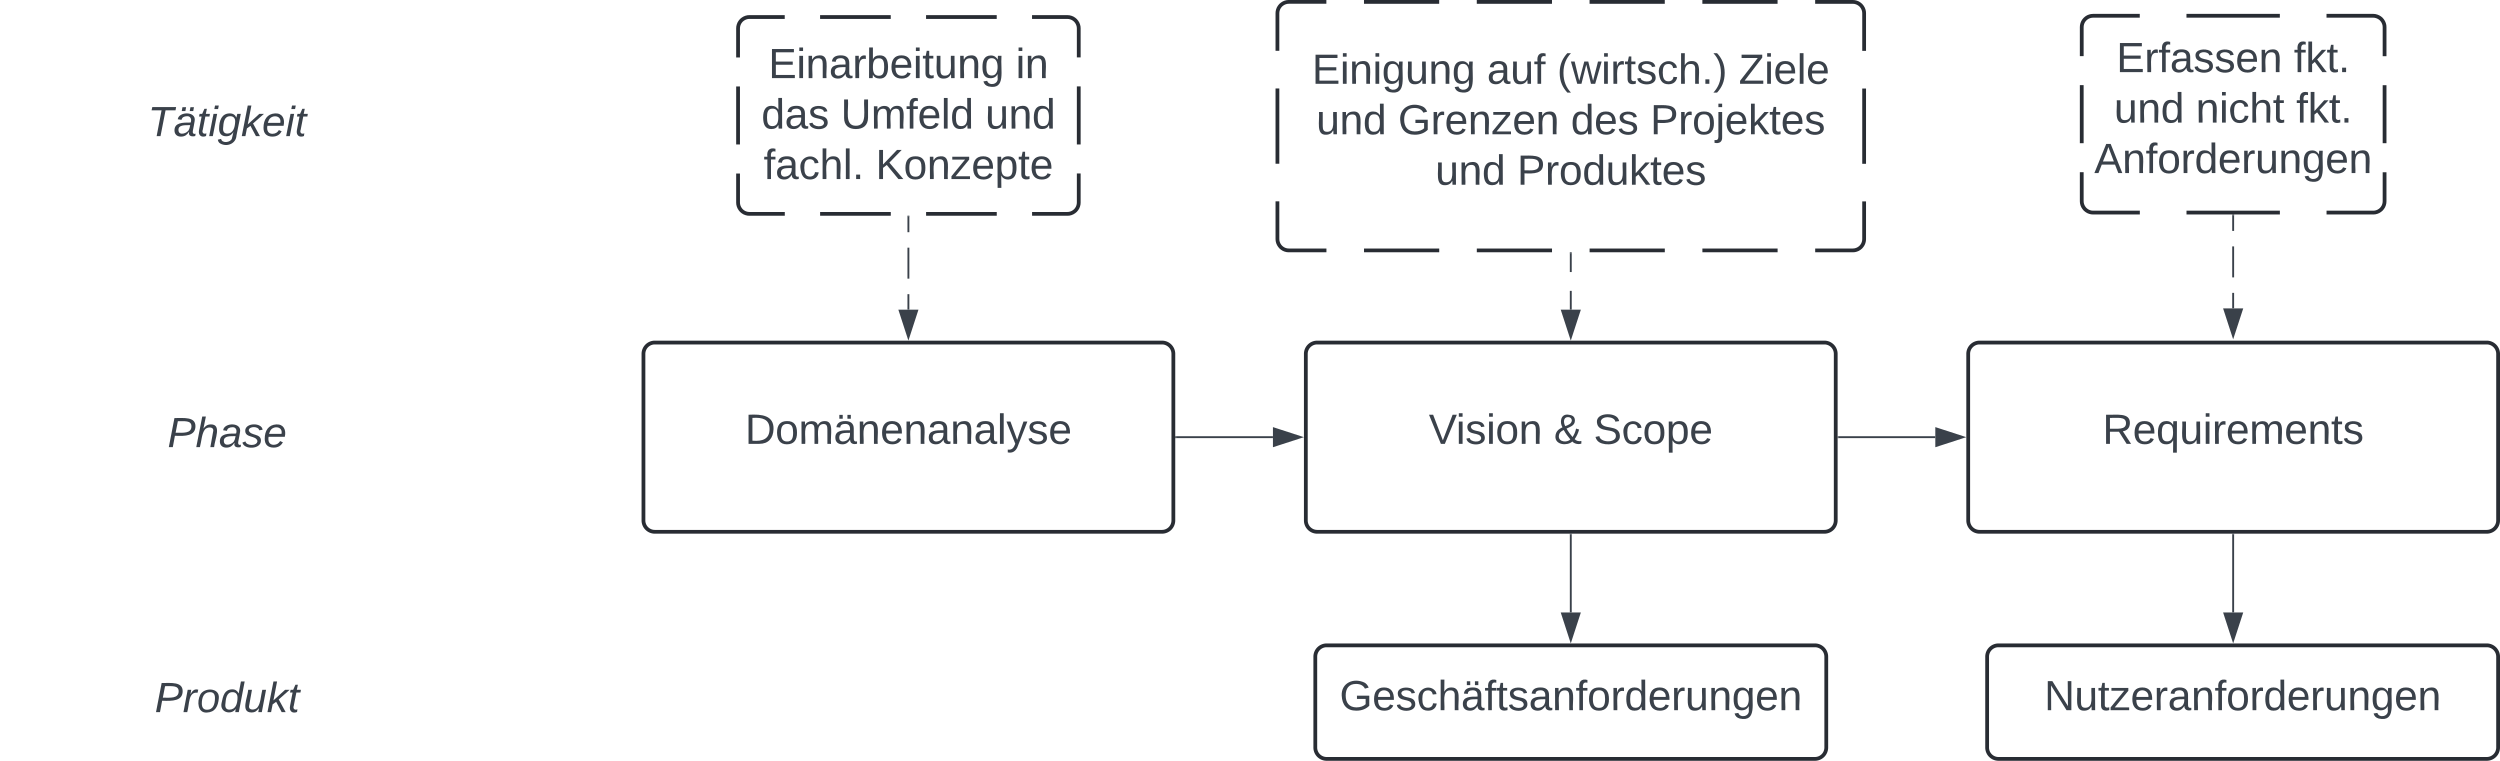 <svg xmlns="http://www.w3.org/2000/svg" xmlns:xlink="http://www.w3.org/1999/xlink" xmlns:lucid="lucid" width="1321" height="402"><g transform="translate(-260 -259)" lucid:page-tab-id="0_0"><path d="M0 0h2000v1000H0z" fill="#fff"/><path d="M600 446a6 6 0 0 1 6-6h268a6 6 0 0 1 6 6v88a6 6 0 0 1-6 6H606a6 6 0 0 1-6-6z" stroke="#282c33" stroke-width="2" fill="#fff"/><use xlink:href="#a" transform="matrix(1,0,0,1,612,452) translate(41.673 41.528)"/><path d="M950 446a6 6 0 0 1 6-6h268a6 6 0 0 1 6 6v88a6 6 0 0 1-6 6H956a6 6 0 0 1-6-6z" stroke="#282c33" stroke-width="2" fill="#fff"/><use xlink:href="#b" transform="matrix(1,0,0,1,962,452) translate(52.969 41.528)"/><use xlink:href="#c" transform="matrix(1,0,0,1,962,452) translate(119.08 41.528)"/><use xlink:href="#d" transform="matrix(1,0,0,1,962,452) translate(140.068 41.528)"/><path d="M1300 446a6 6 0 0 1 6-6h268a6 6 0 0 1 6 6v88a6 6 0 0 1-6 6h-268a6 6 0 0 1-6-6z" stroke="#282c33" stroke-width="2" fill="#fff"/><use xlink:href="#e" transform="matrix(1,0,0,1,1312,452) translate(58.988 41.528)"/><path d="M881.5 490h51.12" stroke="#3a414a" fill="none"/><path d="M881.5 490.48h-.5v-.96h.5z" stroke="#3a414a" stroke-width=".05" fill="#3a414a"/><path d="M947.38 490l-14.26 4.63v-9.26z" stroke="#3a414a" fill="#3a414a"/><path d="M1231.5 490h51.12" stroke="#3a414a" fill="none"/><path d="M1231.5 490.48h-.5v-.96h.5z" stroke="#3a414a" stroke-width=".05" fill="#3a414a"/><path d="M1297.38 490l-14.26 4.63v-9.26z" stroke="#3a414a" fill="#3a414a"/><path d="M1090 422.62v-9.93m0-9.94v-9.93" stroke="#3a414a" fill="none"/><path d="M1090 437.38l-4.63-14.26h9.27z" stroke="#3a414a" fill="#3a414a"/><path d="M1090.47 392.85h-.94v-.52h.94z" stroke="#3a414a" stroke-width=".05" fill="#3a414a"/><path d="M935 266a6 6 0 0 1 6-6h298a6 6 0 0 1 6 6v119.33a6 6 0 0 1-6 6H941a6 6 0 0 1-6-6z" fill="#fff"/><path d="M980.73 260h39.74m19.86 0h39.74m19.86 0h39.74m19.86 0h39.74m19.86 0H1239l.94.07.9.22.88.35.8.5.72.6.6.72.5.8.37.88.23.9.07.95v19.9m0 19.88v39.78m0 19.88v19.9l-.07.93-.22.92-.35.86-.5.8-.6.72-.72.6-.8.5-.88.36-.9.22-.95.07h-19.87m-19.86 0h-39.74m-19.86 0h-39.74m-19.86 0h-39.74m-19.86 0h-39.74m-19.86 0H941l-.94-.07-.9-.22-.88-.36-.8-.5-.72-.6-.6-.72-.5-.8-.37-.87-.23-.93-.07-.94v-19.9m0-19.87v-39.78m0-19.9V266l.07-.94.22-.9.35-.88.5-.8.6-.72.72-.6.8-.5.88-.37.9-.23.95-.07h19.87" stroke="#282c33" stroke-width="2" fill="none"/><use xlink:href="#f" transform="matrix(1,0,0,1,947,272) translate(6.272 31.278)"/><use xlink:href="#g" transform="matrix(1,0,0,1,947,272) translate(98.741 31.278)"/><use xlink:href="#h" transform="matrix(1,0,0,1,947,272) translate(135.778 31.278)"/><use xlink:href="#i" transform="matrix(1,0,0,1,947,272) translate(231.765 31.278)"/><use xlink:href="#j" transform="matrix(1,0,0,1,947,272) translate(8.525 57.944)"/><use xlink:href="#k" transform="matrix(1,0,0,1,947,272) translate(51.735 57.944)"/><use xlink:href="#l" transform="matrix(1,0,0,1,947,272) translate(143.031 57.944)"/><use xlink:href="#m" transform="matrix(1,0,0,1,947,272) translate(185.006 57.944)"/><use xlink:href="#j" transform="matrix(1,0,0,1,947,272) translate(71.426 84.611)"/><use xlink:href="#n" transform="matrix(1,0,0,1,947,272) translate(114.636 84.611)"/><path d="M650 274a6 6 0 0 1 6-6h168a6 6 0 0 1 6 6v92a6 6 0 0 1-6 6H656a6 6 0 0 1-6-6z" fill="#fff"/><path d="M693.33 268h37.34m18.66 0h37.34m18.66 0H824l.94.07.9.22.88.35.8.5.72.6.6.72.5.8.37.88.23.9.07.95v15.33m0 15.34v30.66m0 15.34V366l-.07.94-.22.9-.35.88-.5.8-.6.72-.72.6-.8.5-.88.37-.9.23-.95.07h-18.67m-18.66 0h-37.34m-18.66 0h-37.34m-18.66 0H656l-.94-.07-.9-.22-.88-.35-.8-.5-.72-.6-.6-.72-.5-.8-.37-.88-.23-.9-.07-.95v-15.33m0-15.34v-30.66m0-15.34V274l.07-.94.22-.9.35-.88.5-.8.6-.72.72-.6.8-.5.88-.37.9-.23.95-.07h18.67" stroke="#282c33" stroke-width="2" fill="none"/><use xlink:href="#o" transform="matrix(1,0,0,1,662,280) translate(4.049 20.278)"/><use xlink:href="#p" transform="matrix(1,0,0,1,662,280) translate(134.728 20.278)"/><use xlink:href="#q" transform="matrix(1,0,0,1,662,280) translate(0.315 46.944)"/><use xlink:href="#r" transform="matrix(1,0,0,1,662,280) translate(42.29 46.944)"/><use xlink:href="#s" transform="matrix(1,0,0,1,662,280) translate(118.648 46.944)"/><use xlink:href="#t" transform="matrix(1,0,0,1,662,280) translate(1.488 73.611)"/><use xlink:href="#u" transform="matrix(1,0,0,1,662,280) translate(60.685 73.611)"/><path d="M1440 421.95v-8.2m0-8.17V389.2m0-8.18v-8.2" stroke="#3a414a" fill="none"/><path d="M1440 436.7l-4.63-14.25h9.27z" stroke="#3a414a" fill="#3a414a"/><path d="M1440.47 372.85h-.94v-.52h.94z" stroke="#3a414a" stroke-width=".05" fill="#3a414a"/><path d="M1360 273.33a6 6 0 0 1 6-6h148a6 6 0 0 1 6 6v92a6 6 0 0 1-6 6h-148a6 6 0 0 1-6-6z" fill="#fff"/><path d="M1415.33 267.33h49.34m24.66 0H1514l.94.08.9.23.88.36.8.48.72.6.6.73.5.8.37.88.23.9.07.95v15.34m0 15.33v30.67m0 15.33v15.33l-.07.94-.22.92-.35.86-.5.8-.6.72-.72.6-.8.5-.88.36-.9.22-.95.07h-24.67m-24.66 0h-49.34m-24.66 0H1366l-.94-.07-.9-.22-.88-.36-.8-.5-.72-.6-.6-.72-.5-.8-.37-.87-.23-.93-.07-.94V350m0-15.33V304m0-15.33v-15.34l.07-.94.22-.92.35-.87.5-.8.6-.7.72-.62.8-.5.88-.35.9-.22.95-.07h24.67" stroke="#282c33" stroke-width="2" fill="none"/><use xlink:href="#v" transform="matrix(1,0,0,1,1372,279.333) translate(6.302 17.778)"/><use xlink:href="#w" transform="matrix(1,0,0,1,1372,279.333) translate(100.068 17.778)"/><use xlink:href="#j" transform="matrix(1,0,0,1,1372,279.333) translate(5.068 44.444)"/><use xlink:href="#x" transform="matrix(1,0,0,1,1372,279.333) translate(48.278 44.444)"/><use xlink:href="#w" transform="matrix(1,0,0,1,1372,279.333) translate(101.302 44.444)"/><use xlink:href="#y" transform="matrix(1,0,0,1,1372,279.333) translate(-5.395 71.111)"/><path d="M740 373.5v8.2m0 8.17v16.37m0 8.2v8.18" stroke="#3a414a" fill="none"/><path d="M740.48 373.5h-.96v-.5h.96z" stroke="#3a414a" stroke-width=".05" fill="#3a414a"/><path d="M740 437.38l-4.63-14.26h9.26z" stroke="#3a414a" fill="#3a414a"/><path d="M1090 541.5v41.12" stroke="#3a414a" fill="none"/><path d="M1090.47 541.5h-.94v-.5h.94z" stroke="#3a414a" stroke-width=".05" fill="#3a414a"/><path d="M1090 597.38l-4.63-14.26h9.27z" stroke="#3a414a" fill="#3a414a"/><path d="M955 606a6 6 0 0 1 6-6h258a6 6 0 0 1 6 6v48a6 6 0 0 1-6 6H961a6 6 0 0 1-6-6z" stroke="#282c33" stroke-width="2" fill="#fff"/><g><use xlink:href="#z" transform="matrix(1,0,0,1,967,612) translate(0.84 22.278)"/></g><path d="M1310 606a6 6 0 0 1 6-6h258a6 6 0 0 1 6 6v48a6 6 0 0 1-6 6h-258a6 6 0 0 1-6-6z" stroke="#282c33" stroke-width="2" fill="#fff"/><g><use xlink:href="#A" transform="matrix(1,0,0,1,1322,612) translate(18.185 22.278)"/></g><path d="M1440 541.5v41.12" stroke="#3a414a" fill="none"/><path d="M1440.47 541.5h-.94v-.5h.94z" stroke="#3a414a" stroke-width=".05" fill="#3a414a"/><path d="M1440 597.38l-4.63-14.26h9.27z" stroke="#3a414a" fill="#3a414a"/><path d="M260 301.67a6 6 0 0 1 6-6h228a6 6 0 0 1 6 6v48a6 6 0 0 1-6 6H266a6 6 0 0 1-6-6z" stroke="#000" stroke-opacity="0" stroke-width="2" fill="#fff" fill-opacity="0"/><g><use xlink:href="#B" transform="matrix(1,0,0,1,265,300.667) translate(73.117 30.278)"/></g><path d="M260 466a6 6 0 0 1 6-6h228a6 6 0 0 1 6 6v48a6 6 0 0 1-6 6H266a6 6 0 0 1-6-6z" stroke="#000" stroke-opacity="0" stroke-width="2" fill="#fff" fill-opacity="0"/><g><use xlink:href="#C" transform="matrix(1,0,0,1,265,465) translate(83.519 30.278)"/></g><path d="M260 606a6 6 0 0 1 6-6h228a6 6 0 0 1 6 6v48a6 6 0 0 1-6 6H266a6 6 0 0 1-6-6z" stroke="#000" stroke-opacity="0" stroke-width="2" fill="#fff" fill-opacity="0"/><g><use xlink:href="#D" transform="matrix(1,0,0,1,265,605) translate(76.759 30.278)"/></g><defs><path fill="#3a414a" d="M30-248c118-7 216 8 213 122C240-48 200 0 122 0H30v-248zM63-27c89 8 146-16 146-99s-60-101-146-95v194" id="E"/><path fill="#3a414a" d="M100-194c62-1 85 37 85 99 1 63-27 99-86 99S16-35 15-95c0-66 28-99 85-99zM99-20c44 1 53-31 53-75 0-43-8-75-51-75s-53 32-53 75 10 74 51 75" id="F"/><path fill="#3a414a" d="M210-169c-67 3-38 105-44 169h-31v-121c0-29-5-50-35-48C34-165 62-65 56 0H25l-1-190h30c1 10-1 24 2 32 10-44 99-50 107 0 11-21 27-35 58-36 85-2 47 119 55 194h-31v-121c0-29-5-49-35-48" id="G"/><path fill="#3a414a" d="M141-36C126-15 110 5 73 4 37 3 15-17 15-53c-1-64 63-63 125-63 3-35-9-54-41-54-24 1-41 7-42 31l-33-3c5-37 33-52 76-52 45 0 72 20 72 64v82c-1 20 7 32 28 27v20c-31 9-61-2-59-35zM48-53c0 20 12 33 32 33 41-3 63-29 60-74-43 2-92-5-92 41zm70-161v-33h29v33h-29zm-69 0v-33h29v33H49" id="H"/><path fill="#3a414a" d="M117-194c89-4 53 116 60 194h-32v-121c0-31-8-49-39-48C34-167 62-67 57 0H25l-1-190h30c1 10-1 24 2 32 11-22 29-35 61-36" id="I"/><path fill="#3a414a" d="M100-194c63 0 86 42 84 106H49c0 40 14 67 53 68 26 1 43-12 49-29l28 8c-11 28-37 45-77 45C44 4 14-33 15-96c1-61 26-98 85-98zm52 81c6-60-76-77-97-28-3 7-6 17-6 28h103" id="J"/><path fill="#3a414a" d="M141-36C126-15 110 5 73 4 37 3 15-17 15-53c-1-64 63-63 125-63 3-35-9-54-41-54-24 1-41 7-42 31l-33-3c5-37 33-52 76-52 45 0 72 20 72 64v82c-1 20 7 32 28 27v20c-31 9-61-2-59-35zM48-53c0 20 12 33 32 33 41-3 63-29 60-74-43 2-92-5-92 41" id="K"/><path fill="#3a414a" d="M24 0v-261h32V0H24" id="L"/><path fill="#3a414a" d="M179-190L93 31C79 59 56 82 12 73V49c39 6 53-20 64-50L1-190h34L92-34l54-156h33" id="M"/><path fill="#3a414a" d="M135-143c-3-34-86-38-87 0 15 53 115 12 119 90S17 21 10-45l28-5c4 36 97 45 98 0-10-56-113-15-118-90-4-57 82-63 122-42 12 7 21 19 24 35" id="N"/><g id="a"><use transform="matrix(0.062,0,0,0.062,0,0)" xlink:href="#E"/><use transform="matrix(0.062,0,0,0.062,15.988,0)" xlink:href="#F"/><use transform="matrix(0.062,0,0,0.062,28.333,0)" xlink:href="#G"/><use transform="matrix(0.062,0,0,0.062,46.79,0)" xlink:href="#H"/><use transform="matrix(0.062,0,0,0.062,59.136,0)" xlink:href="#I"/><use transform="matrix(0.062,0,0,0.062,71.481,0)" xlink:href="#J"/><use transform="matrix(0.062,0,0,0.062,83.827,0)" xlink:href="#I"/><use transform="matrix(0.062,0,0,0.062,96.173,0)" xlink:href="#K"/><use transform="matrix(0.062,0,0,0.062,108.519,0)" xlink:href="#I"/><use transform="matrix(0.062,0,0,0.062,120.864,0)" xlink:href="#K"/><use transform="matrix(0.062,0,0,0.062,133.21,0)" xlink:href="#L"/><use transform="matrix(0.062,0,0,0.062,138.086,0)" xlink:href="#M"/><use transform="matrix(0.062,0,0,0.062,149.198,0)" xlink:href="#N"/><use transform="matrix(0.062,0,0,0.062,160.309,0)" xlink:href="#J"/></g><path fill="#3a414a" d="M137 0h-34L2-248h35l83 218 83-218h36" id="O"/><path fill="#3a414a" d="M24-231v-30h32v30H24zM24 0v-190h32V0H24" id="P"/><g id="b"><use transform="matrix(0.062,0,0,0.062,0,0)" xlink:href="#O"/><use transform="matrix(0.062,0,0,0.062,14.383,0)" xlink:href="#P"/><use transform="matrix(0.062,0,0,0.062,19.259,0)" xlink:href="#N"/><use transform="matrix(0.062,0,0,0.062,30.37,0)" xlink:href="#P"/><use transform="matrix(0.062,0,0,0.062,35.247,0)" xlink:href="#F"/><use transform="matrix(0.062,0,0,0.062,47.593,0)" xlink:href="#I"/></g><path fill="#3a414a" d="M234-2c-28 10-62 0-77-18C117 19 8 12 13-65c3-43 29-61 60-76-25-40-17-114 47-108 35 3 59 15 59 50 0 44-40 53-71 69 14 26 32 50 51 72 14-21 24-43 30-72l26 8c-9 33-21 57-38 82 13 13 33 22 57 15v23zM97-151c25-10 52-18 56-48-1-18-13-29-33-29-42 0-39 50-23 77zM42-66c-3 51 71 58 98 28-20-24-41-51-56-80-23 10-40 24-42 52" id="Q"/><use transform="matrix(0.062,0,0,0.062,0,0)" xlink:href="#Q" id="c"/><path fill="#3a414a" d="M185-189c-5-48-123-54-124 2 14 75 158 14 163 119 3 78-121 87-175 55-17-10-28-26-33-46l33-7c5 56 141 63 141-1 0-78-155-14-162-118-5-82 145-84 179-34 5 7 8 16 11 25" id="R"/><path fill="#3a414a" d="M96-169c-40 0-48 33-48 73s9 75 48 75c24 0 41-14 43-38l32 2c-6 37-31 61-74 61-59 0-76-41-82-99-10-93 101-131 147-64 4 7 5 14 7 22l-32 3c-4-21-16-35-41-35" id="S"/><path fill="#3a414a" d="M115-194c55 1 70 41 70 98S169 2 115 4C84 4 66-9 55-30l1 105H24l-1-265h31l2 30c10-21 28-34 59-34zm-8 174c40 0 45-34 45-75s-6-73-45-74c-42 0-51 32-51 76 0 43 10 73 51 73" id="T"/><g id="d"><use transform="matrix(0.062,0,0,0.062,0,0)" xlink:href="#R"/><use transform="matrix(0.062,0,0,0.062,14.815,0)" xlink:href="#S"/><use transform="matrix(0.062,0,0,0.062,25.926,0)" xlink:href="#F"/><use transform="matrix(0.062,0,0,0.062,38.272,0)" xlink:href="#T"/><use transform="matrix(0.062,0,0,0.062,50.617,0)" xlink:href="#J"/></g><path fill="#3a414a" d="M233-177c-1 41-23 64-60 70L243 0h-38l-65-103H63V0H30v-248c88 3 205-21 203 71zM63-129c60-2 137 13 137-47 0-61-80-42-137-45v92" id="U"/><path fill="#3a414a" d="M145-31C134-9 116 4 85 4 32 4 16-35 15-94c0-59 17-99 70-100 32-1 48 14 60 33 0-11-1-24 2-32h30l-1 268h-32zM93-21c41 0 51-33 51-76s-8-73-50-73c-40 0-46 35-46 75s5 74 45 74" id="V"/><path fill="#3a414a" d="M84 4C-5 8 30-112 23-190h32v120c0 31 7 50 39 49 72-2 45-101 50-169h31l1 190h-30c-1-10 1-25-2-33-11 22-28 36-60 37" id="W"/><path fill="#3a414a" d="M114-163C36-179 61-72 57 0H25l-1-190h30c1 12-1 29 2 39 6-27 23-49 58-41v29" id="X"/><path fill="#3a414a" d="M59-47c-2 24 18 29 38 22v24C64 9 27 4 27-40v-127H5v-23h24l9-43h21v43h35v23H59v120" id="Y"/><g id="e"><use transform="matrix(0.062,0,0,0.062,0,0)" xlink:href="#U"/><use transform="matrix(0.062,0,0,0.062,15.988,0)" xlink:href="#J"/><use transform="matrix(0.062,0,0,0.062,28.333,0)" xlink:href="#V"/><use transform="matrix(0.062,0,0,0.062,40.679,0)" xlink:href="#W"/><use transform="matrix(0.062,0,0,0.062,53.025,0)" xlink:href="#P"/><use transform="matrix(0.062,0,0,0.062,57.901,0)" xlink:href="#X"/><use transform="matrix(0.062,0,0,0.062,65.247,0)" xlink:href="#J"/><use transform="matrix(0.062,0,0,0.062,77.593,0)" xlink:href="#G"/><use transform="matrix(0.062,0,0,0.062,96.049,0)" xlink:href="#J"/><use transform="matrix(0.062,0,0,0.062,108.395,0)" xlink:href="#I"/><use transform="matrix(0.062,0,0,0.062,120.741,0)" xlink:href="#Y"/><use transform="matrix(0.062,0,0,0.062,126.914,0)" xlink:href="#N"/></g><path fill="#3a414a" d="M30 0v-248h187v28H63v79h144v27H63v87h162V0H30" id="Z"/><path fill="#3a414a" d="M177-190C167-65 218 103 67 71c-23-6-38-20-44-43l32-5c15 47 100 32 89-28v-30C133-14 115 1 83 1 29 1 15-40 15-95c0-56 16-97 71-98 29-1 48 16 59 35 1-10 0-23 2-32h30zM94-22c36 0 50-32 50-73 0-42-14-75-50-75-39 0-46 34-46 75s6 73 46 73" id="aa"/><g id="f"><use transform="matrix(0.062,0,0,0.062,0,0)" xlink:href="#Z"/><use transform="matrix(0.062,0,0,0.062,14.815,0)" xlink:href="#P"/><use transform="matrix(0.062,0,0,0.062,19.691,0)" xlink:href="#I"/><use transform="matrix(0.062,0,0,0.062,32.037,0)" xlink:href="#P"/><use transform="matrix(0.062,0,0,0.062,36.914,0)" xlink:href="#aa"/><use transform="matrix(0.062,0,0,0.062,49.259,0)" xlink:href="#W"/><use transform="matrix(0.062,0,0,0.062,61.605,0)" xlink:href="#I"/><use transform="matrix(0.062,0,0,0.062,73.951,0)" xlink:href="#aa"/></g><path fill="#3a414a" d="M101-234c-31-9-42 10-38 44h38v23H63V0H32v-167H5v-23h27c-7-52 17-82 69-68v24" id="ab"/><g id="g"><use transform="matrix(0.062,0,0,0.062,0,0)" xlink:href="#K"/><use transform="matrix(0.062,0,0,0.062,12.346,0)" xlink:href="#W"/><use transform="matrix(0.062,0,0,0.062,24.691,0)" xlink:href="#ab"/></g><path fill="#3a414a" d="M87 75C49 33 22-17 22-94c0-76 28-126 65-167h31c-38 41-64 92-64 168S80 34 118 75H87" id="ac"/><path fill="#3a414a" d="M206 0h-36l-40-164L89 0H53L-1-190h32L70-26l43-164h34l41 164 42-164h31" id="ad"/><path fill="#3a414a" d="M106-169C34-169 62-67 57 0H25v-261h32l-1 103c12-21 28-36 61-36 89 0 53 116 60 194h-32v-121c2-32-8-49-39-48" id="ae"/><path fill="#3a414a" d="M33 0v-38h34V0H33" id="af"/><path fill="#3a414a" d="M33-261c38 41 65 92 65 168S71 34 33 75H2C39 34 66-17 66-93S39-220 2-261h31" id="ag"/><g id="h"><use transform="matrix(0.062,0,0,0.062,0,0)" xlink:href="#ac"/><use transform="matrix(0.062,0,0,0.062,7.346,0)" xlink:href="#ad"/><use transform="matrix(0.062,0,0,0.062,23.333,0)" xlink:href="#P"/><use transform="matrix(0.062,0,0,0.062,28.21,0)" xlink:href="#X"/><use transform="matrix(0.062,0,0,0.062,35.556,0)" xlink:href="#Y"/><use transform="matrix(0.062,0,0,0.062,41.728,0)" xlink:href="#N"/><use transform="matrix(0.062,0,0,0.062,52.84,0)" xlink:href="#S"/><use transform="matrix(0.062,0,0,0.062,63.951,0)" xlink:href="#ae"/><use transform="matrix(0.062,0,0,0.062,76.296,0)" xlink:href="#af"/><use transform="matrix(0.062,0,0,0.062,82.469,0)" xlink:href="#ag"/></g><path fill="#3a414a" d="M209 0H11v-25l151-195H24v-28h176v25L50-27h159V0" id="ah"/><g id="i"><use transform="matrix(0.062,0,0,0.062,0,0)" xlink:href="#ah"/><use transform="matrix(0.062,0,0,0.062,13.519,0)" xlink:href="#P"/><use transform="matrix(0.062,0,0,0.062,18.395,0)" xlink:href="#J"/><use transform="matrix(0.062,0,0,0.062,30.741,0)" xlink:href="#L"/><use transform="matrix(0.062,0,0,0.062,35.617,0)" xlink:href="#J"/></g><path fill="#3a414a" d="M85-194c31 0 48 13 60 33l-1-100h32l1 261h-30c-2-10 0-23-3-31C134-8 116 4 85 4 32 4 16-35 15-94c0-66 23-100 70-100zm9 24c-40 0-46 34-46 75 0 40 6 74 45 74 42 0 51-32 51-76 0-42-9-74-50-73" id="ai"/><g id="j"><use transform="matrix(0.062,0,0,0.062,0,0)" xlink:href="#W"/><use transform="matrix(0.062,0,0,0.062,12.346,0)" xlink:href="#I"/><use transform="matrix(0.062,0,0,0.062,24.691,0)" xlink:href="#ai"/></g><path fill="#3a414a" d="M143 4C61 4 22-44 18-125c-5-107 100-154 193-111 17 8 29 25 37 43l-32 9c-13-25-37-40-76-40-61 0-88 39-88 99 0 61 29 100 91 101 35 0 62-11 79-27v-45h-74v-28h105v86C228-13 192 4 143 4" id="aj"/><path fill="#3a414a" d="M9 0v-24l116-142H16v-24h144v24L44-24h123V0H9" id="ak"/><g id="k"><use transform="matrix(0.062,0,0,0.062,0,0)" xlink:href="#aj"/><use transform="matrix(0.062,0,0,0.062,17.284,0)" xlink:href="#X"/><use transform="matrix(0.062,0,0,0.062,24.63,0)" xlink:href="#J"/><use transform="matrix(0.062,0,0,0.062,36.975,0)" xlink:href="#I"/><use transform="matrix(0.062,0,0,0.062,49.321,0)" xlink:href="#ak"/><use transform="matrix(0.062,0,0,0.062,60.432,0)" xlink:href="#J"/><use transform="matrix(0.062,0,0,0.062,72.778,0)" xlink:href="#I"/></g><g id="l"><use transform="matrix(0.062,0,0,0.062,0,0)" xlink:href="#ai"/><use transform="matrix(0.062,0,0,0.062,12.346,0)" xlink:href="#J"/><use transform="matrix(0.062,0,0,0.062,24.691,0)" xlink:href="#N"/></g><path fill="#3a414a" d="M30-248c87 1 191-15 191 75 0 78-77 80-158 76V0H30v-248zm33 125c57 0 124 11 124-50 0-59-68-47-124-48v98" id="al"/><path fill="#3a414a" d="M24-231v-30h32v30H24zM-9 49c24 4 33-6 33-30v-209h32V24c2 40-23 58-65 49V49" id="am"/><path fill="#3a414a" d="M143 0L79-87 56-68V0H24v-261h32v163l83-92h37l-77 82L181 0h-38" id="an"/><g id="m"><use transform="matrix(0.062,0,0,0.062,0,0)" xlink:href="#al"/><use transform="matrix(0.062,0,0,0.062,14.815,0)" xlink:href="#X"/><use transform="matrix(0.062,0,0,0.062,22.16,0)" xlink:href="#F"/><use transform="matrix(0.062,0,0,0.062,34.506,0)" xlink:href="#am"/><use transform="matrix(0.062,0,0,0.062,39.383,0)" xlink:href="#J"/><use transform="matrix(0.062,0,0,0.062,51.728,0)" xlink:href="#an"/><use transform="matrix(0.062,0,0,0.062,62.84,0)" xlink:href="#Y"/><use transform="matrix(0.062,0,0,0.062,69.012,0)" xlink:href="#J"/><use transform="matrix(0.062,0,0,0.062,81.358,0)" xlink:href="#N"/></g><g id="n"><use transform="matrix(0.062,0,0,0.062,0,0)" xlink:href="#al"/><use transform="matrix(0.062,0,0,0.062,14.815,0)" xlink:href="#X"/><use transform="matrix(0.062,0,0,0.062,22.16,0)" xlink:href="#F"/><use transform="matrix(0.062,0,0,0.062,34.506,0)" xlink:href="#ai"/><use transform="matrix(0.062,0,0,0.062,46.852,0)" xlink:href="#W"/><use transform="matrix(0.062,0,0,0.062,59.198,0)" xlink:href="#an"/><use transform="matrix(0.062,0,0,0.062,70.309,0)" xlink:href="#Y"/><use transform="matrix(0.062,0,0,0.062,76.481,0)" xlink:href="#J"/><use transform="matrix(0.062,0,0,0.062,88.827,0)" xlink:href="#N"/></g><path fill="#3a414a" d="M115-194c53 0 69 39 70 98 0 66-23 100-70 100C84 3 66-7 56-30L54 0H23l1-261h32v101c10-23 28-34 59-34zm-8 174c40 0 45-34 45-75 0-40-5-75-45-74-42 0-51 32-51 76 0 43 10 73 51 73" id="ao"/><g id="o"><use transform="matrix(0.062,0,0,0.062,0,0)" xlink:href="#Z"/><use transform="matrix(0.062,0,0,0.062,14.815,0)" xlink:href="#P"/><use transform="matrix(0.062,0,0,0.062,19.691,0)" xlink:href="#I"/><use transform="matrix(0.062,0,0,0.062,32.037,0)" xlink:href="#K"/><use transform="matrix(0.062,0,0,0.062,44.383,0)" xlink:href="#X"/><use transform="matrix(0.062,0,0,0.062,51.728,0)" xlink:href="#ao"/><use transform="matrix(0.062,0,0,0.062,64.074,0)" xlink:href="#J"/><use transform="matrix(0.062,0,0,0.062,76.42,0)" xlink:href="#P"/><use transform="matrix(0.062,0,0,0.062,81.296,0)" xlink:href="#Y"/><use transform="matrix(0.062,0,0,0.062,87.469,0)" xlink:href="#W"/><use transform="matrix(0.062,0,0,0.062,99.815,0)" xlink:href="#I"/><use transform="matrix(0.062,0,0,0.062,112.16,0)" xlink:href="#aa"/></g><g id="p"><use transform="matrix(0.062,0,0,0.062,0,0)" xlink:href="#P"/><use transform="matrix(0.062,0,0,0.062,4.877,0)" xlink:href="#I"/></g><g id="q"><use transform="matrix(0.062,0,0,0.062,0,0)" xlink:href="#ai"/><use transform="matrix(0.062,0,0,0.062,12.346,0)" xlink:href="#K"/><use transform="matrix(0.062,0,0,0.062,24.691,0)" xlink:href="#N"/></g><path fill="#3a414a" d="M232-93c-1 65-40 97-104 97C67 4 28-28 28-90v-158h33c8 89-33 224 67 224 102 0 64-133 71-224h33v155" id="ap"/><g id="r"><use transform="matrix(0.062,0,0,0.062,0,0)" xlink:href="#ap"/><use transform="matrix(0.062,0,0,0.062,15.988,0)" xlink:href="#G"/><use transform="matrix(0.062,0,0,0.062,34.444,0)" xlink:href="#ab"/><use transform="matrix(0.062,0,0,0.062,40.617,0)" xlink:href="#J"/><use transform="matrix(0.062,0,0,0.062,52.963,0)" xlink:href="#L"/><use transform="matrix(0.062,0,0,0.062,57.84,0)" xlink:href="#ai"/></g><g id="s"><use transform="matrix(0.062,0,0,0.062,0,0)" xlink:href="#W"/><use transform="matrix(0.062,0,0,0.062,12.346,0)" xlink:href="#I"/><use transform="matrix(0.062,0,0,0.062,24.691,0)" xlink:href="#ai"/></g><g id="t"><use transform="matrix(0.062,0,0,0.062,0,0)" xlink:href="#ab"/><use transform="matrix(0.062,0,0,0.062,6.173,0)" xlink:href="#K"/><use transform="matrix(0.062,0,0,0.062,18.519,0)" xlink:href="#S"/><use transform="matrix(0.062,0,0,0.062,29.63,0)" xlink:href="#ae"/><use transform="matrix(0.062,0,0,0.062,41.975,0)" xlink:href="#L"/><use transform="matrix(0.062,0,0,0.062,46.852,0)" xlink:href="#af"/></g><path fill="#3a414a" d="M194 0L95-120 63-95V0H30v-248h33v124l119-124h40L117-140 236 0h-42" id="aq"/><g id="u"><use transform="matrix(0.062,0,0,0.062,0,0)" xlink:href="#aq"/><use transform="matrix(0.062,0,0,0.062,14.815,0)" xlink:href="#F"/><use transform="matrix(0.062,0,0,0.062,27.16,0)" xlink:href="#I"/><use transform="matrix(0.062,0,0,0.062,39.506,0)" xlink:href="#ak"/><use transform="matrix(0.062,0,0,0.062,50.617,0)" xlink:href="#J"/><use transform="matrix(0.062,0,0,0.062,62.963,0)" xlink:href="#T"/><use transform="matrix(0.062,0,0,0.062,75.309,0)" xlink:href="#Y"/><use transform="matrix(0.062,0,0,0.062,81.481,0)" xlink:href="#J"/></g><g id="v"><use transform="matrix(0.062,0,0,0.062,0,0)" xlink:href="#Z"/><use transform="matrix(0.062,0,0,0.062,14.815,0)" xlink:href="#X"/><use transform="matrix(0.062,0,0,0.062,22.16,0)" xlink:href="#ab"/><use transform="matrix(0.062,0,0,0.062,28.333,0)" xlink:href="#K"/><use transform="matrix(0.062,0,0,0.062,40.679,0)" xlink:href="#N"/><use transform="matrix(0.062,0,0,0.062,51.79,0)" xlink:href="#N"/><use transform="matrix(0.062,0,0,0.062,62.901,0)" xlink:href="#J"/><use transform="matrix(0.062,0,0,0.062,75.247,0)" xlink:href="#I"/></g><g id="w"><use transform="matrix(0.062,0,0,0.062,0,0)" xlink:href="#ab"/><use transform="matrix(0.062,0,0,0.062,6.173,0)" xlink:href="#an"/><use transform="matrix(0.062,0,0,0.062,17.284,0)" xlink:href="#Y"/><use transform="matrix(0.062,0,0,0.062,23.457,0)" xlink:href="#af"/></g><g id="x"><use transform="matrix(0.062,0,0,0.062,0,0)" xlink:href="#I"/><use transform="matrix(0.062,0,0,0.062,12.346,0)" xlink:href="#P"/><use transform="matrix(0.062,0,0,0.062,17.222,0)" xlink:href="#S"/><use transform="matrix(0.062,0,0,0.062,28.333,0)" xlink:href="#ae"/><use transform="matrix(0.062,0,0,0.062,40.679,0)" xlink:href="#Y"/></g><path fill="#3a414a" d="M205 0l-28-72H64L36 0H1l101-248h38L239 0h-34zm-38-99l-47-123c-12 45-31 82-46 123h93" id="ar"/><g id="y"><use transform="matrix(0.062,0,0,0.062,0,0)" xlink:href="#ar"/><use transform="matrix(0.062,0,0,0.062,14.815,0)" xlink:href="#I"/><use transform="matrix(0.062,0,0,0.062,27.16,0)" xlink:href="#ab"/><use transform="matrix(0.062,0,0,0.062,33.333,0)" xlink:href="#F"/><use transform="matrix(0.062,0,0,0.062,45.679,0)" xlink:href="#X"/><use transform="matrix(0.062,0,0,0.062,53.025,0)" xlink:href="#ai"/><use transform="matrix(0.062,0,0,0.062,65.37,0)" xlink:href="#J"/><use transform="matrix(0.062,0,0,0.062,77.716,0)" xlink:href="#X"/><use transform="matrix(0.062,0,0,0.062,85.062,0)" xlink:href="#W"/><use transform="matrix(0.062,0,0,0.062,97.407,0)" xlink:href="#I"/><use transform="matrix(0.062,0,0,0.062,109.753,0)" xlink:href="#aa"/><use transform="matrix(0.062,0,0,0.062,122.099,0)" xlink:href="#J"/><use transform="matrix(0.062,0,0,0.062,134.444,0)" xlink:href="#I"/></g><g id="z"><use transform="matrix(0.062,0,0,0.062,0,0)" xlink:href="#aj"/><use transform="matrix(0.062,0,0,0.062,17.284,0)" xlink:href="#J"/><use transform="matrix(0.062,0,0,0.062,29.63,0)" xlink:href="#N"/><use transform="matrix(0.062,0,0,0.062,40.741,0)" xlink:href="#S"/><use transform="matrix(0.062,0,0,0.062,51.852,0)" xlink:href="#ae"/><use transform="matrix(0.062,0,0,0.062,64.198,0)" xlink:href="#H"/><use transform="matrix(0.062,0,0,0.062,76.543,0)" xlink:href="#ab"/><use transform="matrix(0.062,0,0,0.062,82.716,0)" xlink:href="#Y"/><use transform="matrix(0.062,0,0,0.062,88.889,0)" xlink:href="#N"/><use transform="matrix(0.062,0,0,0.062,100,0)" xlink:href="#K"/><use transform="matrix(0.062,0,0,0.062,112.346,0)" xlink:href="#I"/><use transform="matrix(0.062,0,0,0.062,124.691,0)" xlink:href="#ab"/><use transform="matrix(0.062,0,0,0.062,130.864,0)" xlink:href="#F"/><use transform="matrix(0.062,0,0,0.062,143.21,0)" xlink:href="#X"/><use transform="matrix(0.062,0,0,0.062,150.556,0)" xlink:href="#ai"/><use transform="matrix(0.062,0,0,0.062,162.901,0)" xlink:href="#J"/><use transform="matrix(0.062,0,0,0.062,175.247,0)" xlink:href="#X"/><use transform="matrix(0.062,0,0,0.062,182.593,0)" xlink:href="#W"/><use transform="matrix(0.062,0,0,0.062,194.938,0)" xlink:href="#I"/><use transform="matrix(0.062,0,0,0.062,207.284,0)" xlink:href="#aa"/><use transform="matrix(0.062,0,0,0.062,219.63,0)" xlink:href="#J"/><use transform="matrix(0.062,0,0,0.062,231.975,0)" xlink:href="#I"/></g><path fill="#3a414a" d="M190 0L58-211 59 0H30v-248h39L202-35l-2-213h31V0h-41" id="as"/><g id="A"><use transform="matrix(0.062,0,0,0.062,0,0)" xlink:href="#as"/><use transform="matrix(0.062,0,0,0.062,15.988,0)" xlink:href="#W"/><use transform="matrix(0.062,0,0,0.062,28.333,0)" xlink:href="#Y"/><use transform="matrix(0.062,0,0,0.062,34.506,0)" xlink:href="#ak"/><use transform="matrix(0.062,0,0,0.062,45.617,0)" xlink:href="#J"/><use transform="matrix(0.062,0,0,0.062,57.963,0)" xlink:href="#X"/><use transform="matrix(0.062,0,0,0.062,65.309,0)" xlink:href="#K"/><use transform="matrix(0.062,0,0,0.062,77.654,0)" xlink:href="#I"/><use transform="matrix(0.062,0,0,0.062,90,0)" xlink:href="#ab"/><use transform="matrix(0.062,0,0,0.062,96.173,0)" xlink:href="#F"/><use transform="matrix(0.062,0,0,0.062,108.519,0)" xlink:href="#X"/><use transform="matrix(0.062,0,0,0.062,115.864,0)" xlink:href="#ai"/><use transform="matrix(0.062,0,0,0.062,128.21,0)" xlink:href="#J"/><use transform="matrix(0.062,0,0,0.062,140.556,0)" xlink:href="#X"/><use transform="matrix(0.062,0,0,0.062,147.901,0)" xlink:href="#W"/><use transform="matrix(0.062,0,0,0.062,160.247,0)" xlink:href="#I"/><use transform="matrix(0.062,0,0,0.062,172.593,0)" xlink:href="#aa"/><use transform="matrix(0.062,0,0,0.062,184.938,0)" xlink:href="#J"/><use transform="matrix(0.062,0,0,0.062,197.284,0)" xlink:href="#I"/></g><path fill="#3a414a" d="M151-220L108 0H75l42-220H32l6-28h203l-5 28h-85" id="at"/><path fill="#3a414a" d="M166-48c-4 18 1 34 23 27l-3 20c-29 8-62 0-52-35h-2C117-14 100 4 64 4 31 4 9-16 9-49c0-68 71-67 138-67 10-26 0-56-31-54-26 1-42 9-47 31l-32-5c8-67 160-71 144 15-5 28-9 54-15 81zM43-50c3 52 80 24 89-6 7-12 7-24 11-38-47 1-103-4-100 44zm96-164l6-33h30l-6 33h-30zm-68 0l6-33h31l-6 33H71" id="au"/><path fill="#3a414a" d="M51-54c-9 22 5 41 31 30L79-1C43 14 10-4 19-52l22-115H19l5-23h22l19-43h21l-9 43h35l-4 23H73" id="av"/><path fill="#3a414a" d="M50-231l6-30h32l-6 30H50zM6 0l37-190h31L37 0H6" id="aw"/><path fill="#3a414a" d="M103-194c29 0 47 14 56 36 2-11 5-23 8-32h30L160-5C157 61 82 97 21 62 9 55 4 45 1 30l28-7c7 42 83 31 92-3 4-16 9-38 13-55-13 20-29 36-62 36-40 0-60-25-60-64 0-71 23-131 91-131zm4 24c-53 0-58 54-61 104-2 27 10 44 36 44 49 0 65-50 67-102 1-29-15-46-42-46" id="ax"/><path fill="#3a414a" d="M127 0L80-88 50-66 37 0H6l51-261h31L57-100l99-90h39l-93 82L161 0h-34" id="ay"/><path fill="#3a414a" d="M111-194c62-3 86 47 72 106H45c-7 38 6 69 45 68 27-1 43-14 53-32l24 11C152-15 129 4 87 4 38 3 12-23 12-71c0-70 32-119 99-123zm44 81c14-66-71-72-95-28-4 8-8 17-11 28h106" id="az"/><g id="B"><use transform="matrix(0.062,0,0,0.062,0,0)" xlink:href="#at"/><use transform="matrix(0.062,0,0,0.062,13.519,0)" xlink:href="#au"/><use transform="matrix(0.062,0,0,0.062,25.864,0)" xlink:href="#av"/><use transform="matrix(0.062,0,0,0.062,32.037,0)" xlink:href="#aw"/><use transform="matrix(0.062,0,0,0.062,36.914,0)" xlink:href="#ax"/><use transform="matrix(0.062,0,0,0.062,49.259,0)" xlink:href="#ay"/><use transform="matrix(0.062,0,0,0.062,60.37,0)" xlink:href="#az"/><use transform="matrix(0.062,0,0,0.062,72.716,0)" xlink:href="#aw"/><use transform="matrix(0.062,0,0,0.062,77.593,0)" xlink:href="#av"/></g><path fill="#3a414a" d="M238-179c0 84-86 86-175 82L45 0H11l48-248c82 0 179-12 179 69zm-34 1c0-53-64-42-116-43l-19 98c63 0 135 9 135-55" id="aA"/><path fill="#3a414a" d="M67-158c15-20 31-36 64-36 94 0 33 127 27 194h-32l25-140c3-38-53-32-70-12C52-117 51-51 37 0H6l51-261h31" id="aB"/><path fill="#3a414a" d="M165-48c-4 18 1 34 23 27l-3 20c-29 8-62 0-52-35h-2C116-14 99 4 63 4 30 4 8-16 8-49c0-68 71-67 138-67 10-26 0-56-31-54-26 1-42 9-47 31l-32-5c8-67 160-71 144 15-5 28-9 54-15 81zM42-50c3 52 80 24 89-6 7-12 7-24 11-38-47 1-103-4-100 44" id="aC"/><path fill="#3a414a" d="M55-144c13 50 104 24 104 88C159 21 15 23 1-39l26-10c6 40 102 42 102-4-13-50-104-23-104-87 0-71 143-71 148-8l-29 4c-5-35-85-37-89 0" id="aD"/><g id="C"><use transform="matrix(0.062,0,0,0.062,0,0)" xlink:href="#aA"/><use transform="matrix(0.062,0,0,0.062,14.815,0)" xlink:href="#aB"/><use transform="matrix(0.062,0,0,0.062,27.16,0)" xlink:href="#aC"/><use transform="matrix(0.062,0,0,0.062,39.506,0)" xlink:href="#aD"/><use transform="matrix(0.062,0,0,0.062,50.617,0)" xlink:href="#az"/></g><path fill="#3a414a" d="M66-151c12-25 30-51 66-40l-6 26C45-176 58-65 38 0H6l36-190h30" id="aE"/><path fill="#3a414a" d="M30-147c31-64 166-65 159 27C183-49 158 1 86 4 9 8 1-88 30-147zM88-20c53 0 68-48 68-100 0-31-11-51-44-50-52 1-68 46-68 97 0 32 13 53 44 53" id="aF"/><path fill="#3a414a" d="M133-28C103 26-5 8 13-77c13-62 24-115 90-117 29-1 46 15 56 35l19-102h32L160 0h-30zM45-64c-2 27 10 43 35 43 54-1 69-50 69-103 0-29-15-46-42-46-53-1-58 58-62 106" id="aG"/><path fill="#3a414a" d="M67 3c-93-2-31-127-26-193h32L48-50c-3 39 53 32 70 12 30-34 30-101 43-152h32L157 0h-30c1-10 6-24 4-33-14 20-29 37-64 36" id="aH"/><g id="D"><use transform="matrix(0.062,0,0,0.062,0,0)" xlink:href="#aA"/><use transform="matrix(0.062,0,0,0.062,14.815,0)" xlink:href="#aE"/><use transform="matrix(0.062,0,0,0.062,22.16,0)" xlink:href="#aF"/><use transform="matrix(0.062,0,0,0.062,34.506,0)" xlink:href="#aG"/><use transform="matrix(0.062,0,0,0.062,46.852,0)" xlink:href="#aH"/><use transform="matrix(0.062,0,0,0.062,59.198,0)" xlink:href="#ay"/><use transform="matrix(0.062,0,0,0.062,70.309,0)" xlink:href="#av"/></g></defs></g></svg>